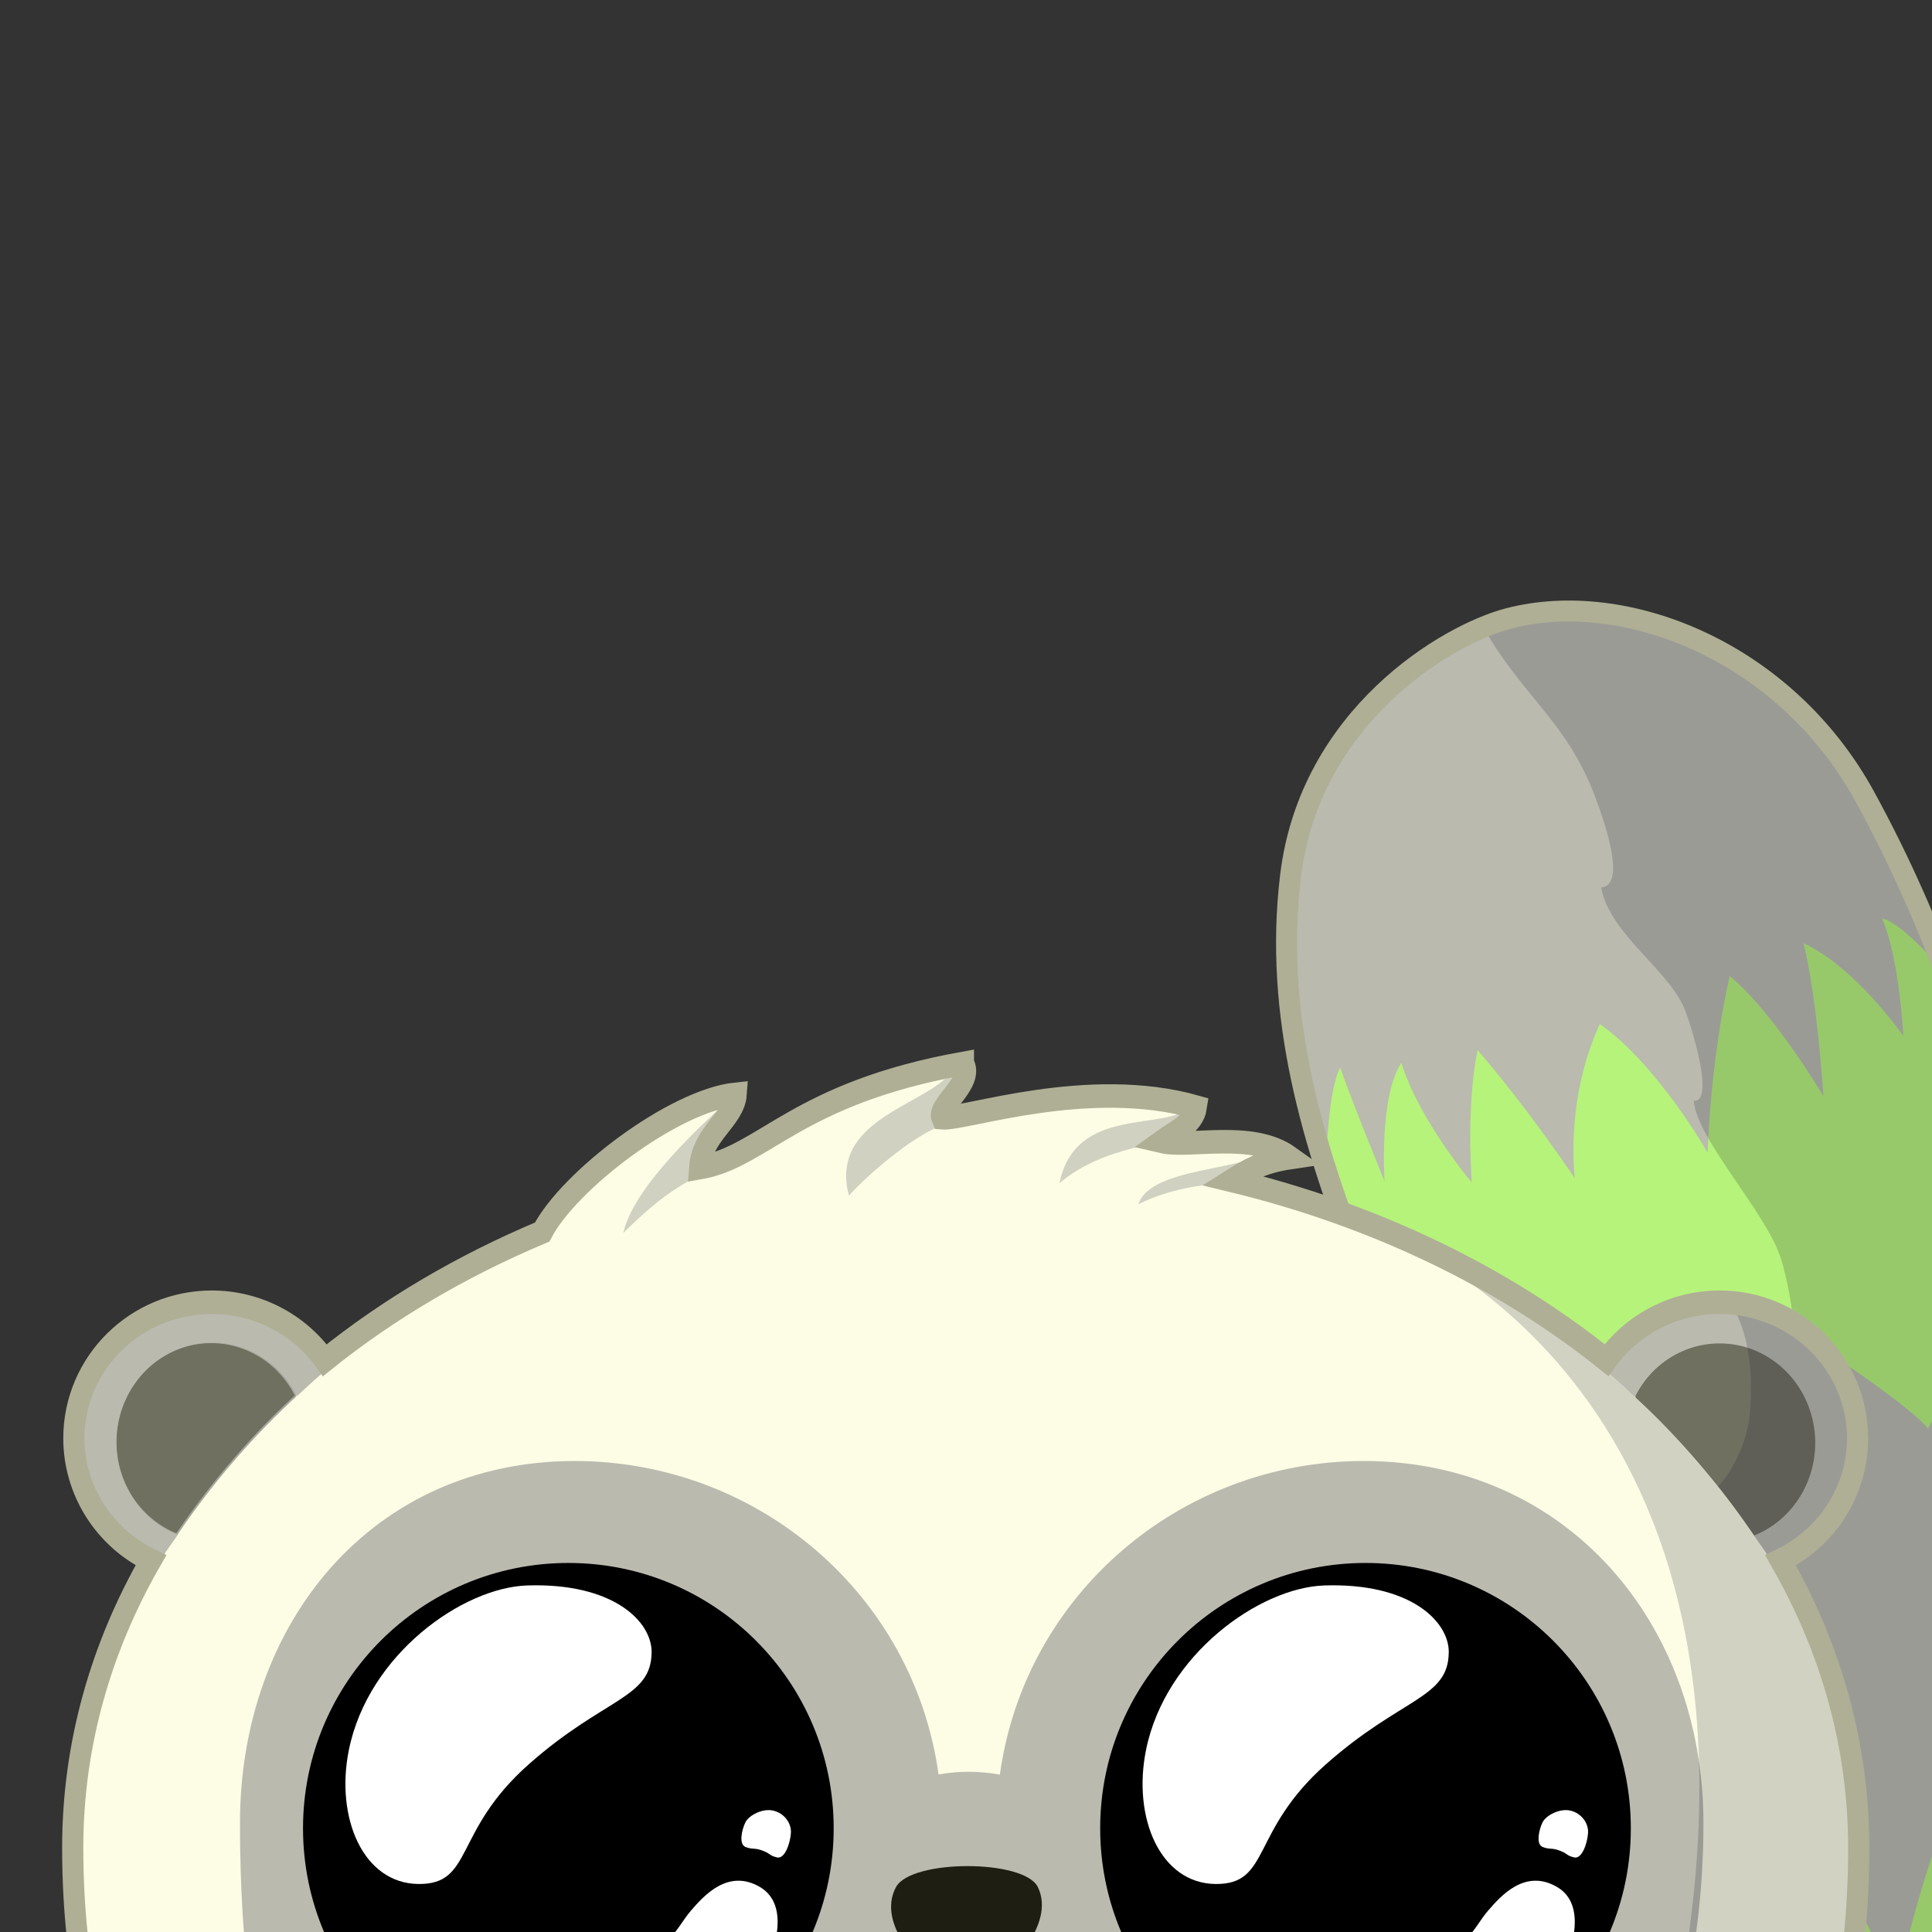 <?xml version="1.0" encoding="UTF-8" standalone="no"?>
<!-- Created with Inkscape (http://www.inkscape.org/) -->

<svg
   xmlns:osb="http://www.openswatchbook.org/uri/2009/osb"
   xmlns:dc="http://purl.org/dc/elements/1.1/"
   xmlns:cc="http://creativecommons.org/ns#"
   xmlns:rdf="http://www.w3.org/1999/02/22-rdf-syntax-ns#"
   xmlns:svg="http://www.w3.org/2000/svg"
   xmlns="http://www.w3.org/2000/svg"
   xmlns:sodipodi="http://sodipodi.sourceforge.net/DTD/sodipodi-0.dtd"
   xmlns:inkscape="http://www.inkscape.org/namespaces/inkscape"
   width="210mm"
   height="210mm"
   viewBox="0 0 210 210"
   version="1.1"
   id="svg8"
   inkscape:version="0.92.4 (5da689c313, 2019-01-14)"
   sodipodi:docname="LarrySub_base.svg"
   inkscape:export-filename="C:\Users\Totakk920\Pictures\Sharimp Twitch Emote\LarrySub_base_18px.png"
   inkscape:export-xdpi="2.1771429"
   inkscape:export-ydpi="2.1771429">
  <rect x="0" y="0" width="210" height="210" fill="#333333" stroke="none"/>
  <defs
     id="defs2">
    <linearGradient
       id="linearGradient4961"
       osb:paint="solid">
      <stop
         style="stop-color:#000000;stop-opacity:1;"
         offset="0"
         id="stop4959" />
    </linearGradient>
    <clipPath
       clipPathUnits="userSpaceOnUse"
       id="clipPath6417">
      <path
         inkscape:connector-curvature="0"
         style="fill:#000000;fill-opacity:1;stroke:none;stroke-width:0.983;stroke-opacity:1"
         d="m 103.236,59.181 c -14.24,0 -27.103,4.706 -36.294,12.322 a 7.821,7.943 0 0 0 -6.393,-3.385 7.821,7.943 0 0 0 -7.821,7.943 7.821,7.943 0 0 0 4.364,7.114 c -2.846,5.106 -4.429,10.782 -4.429,16.778 0,28.6 22.642,40.772 50.573,40.772 27.931,0 50.573,-11.184 50.573,-40.772 0,-5.994 -1.583,-11.668 -4.427,-16.773 a 7.821,7.943 0 0 0 4.362,-7.119 7.821,7.943 0 0 0 -7.821,-7.943 7.821,7.943 0 0 0 -6.397,3.381 C 130.335,63.886 117.474,59.181 103.236,59.181 Z"
         id="path6419" />
    </clipPath>
  </defs>
  <sodipodi:namedview
     id="base"
     pagecolor="#ffffff"
     bordercolor="#666666"
     borderopacity="1.0"
     inkscape:pageopacity="0.0"
     inkscape:pageshadow="2"
     inkscape:zoom="0.7"
     inkscape:cx="449.82016"
     inkscape:cy="254.16517"
     inkscape:document-units="mm"
     inkscape:current-layer="g6525"
     showgrid="false"
     showguides="true"
     inkscape:guide-bbox="true"
     inkscape:window-width="1920"
     inkscape:window-height="1018"
     inkscape:window-x="-8"
     inkscape:window-y="-8"
     inkscape:window-maximized="1"
     inkscape:snap-others="true"
     inkscape:snap-nodes="true" />
  <g
     inkscape:label="Layer 1"
     inkscape:groupmode="layer"
     id="layer1"
     transform="translate(0,-87)">
    <g
       id="g6787"
       transform="matrix(2.157,0,0,2.157,-120.002,-69.033)">
      <g
         transform="matrix(0.836,0,0,0.836,18.399,40.115)"
         id="g6525">
        <g
           id="g881"
           transform="matrix(1.094,-0.316,0.316,1.094,-38.385,59.394)">
          <path
             sodipodi:nodetypes="cccccccccccc"
             inkscape:connector-curvature="0"
             id="path6875"
             d="m 127.423,104.31 30.911,3.083 1.25,-9.082 0.417,-9.748 -0.25,-10.082 -0.916,-5.082 -33.244,-0.417 -0.417,5.916 0.167,5.249 0.833,8.249 0.75,6.915 z"
             style="fill:#b6f37a;fill-opacity:1;stroke:none;stroke-width:0.117px;stroke-linecap:butt;stroke-linejoin:miter;stroke-opacity:1" />
          <path
             inkscape:connector-curvature="0"
             id="path915"
             d="m 126.514,118.197 -1.532,9.426 -2.121,8.955 -3.299,12.49 -1.06,7.07 -1.414,7.659 -0.118,1.178 2.71,1.532 4.478,3.064 4.36,3.181 1.414,0.943 6.245,-7.305 4.595,-5.067 3.888,-4.242 2.357,-5.067 3.653,-9.426 3.064,-9.898 2.239,-9.073 z"
             style="fill:#b6f37a;fill-opacity:1;stroke:none;stroke-width:0.117px;stroke-linecap:butt;stroke-linejoin:miter;stroke-opacity:1" />
          <path
             sodipodi:nodetypes="ccccccccccccccccccccccccccccccccc"
             inkscape:connector-curvature="0"
             id="path6857"
             d="m 126.932,95.204 0.242,5.94 -0.167,12.914 c 0,0 -0.845,6.339 -1.087,8.792 0,0 0.754,-2.93 1.788,-3.692 -0.252,2.108 -0.547,6.425 -0.547,6.425 0,0 1.615,-4.126 3.383,-5.229 -0.487,3.142 0.479,7.338 0.479,7.338 0,0 1.361,-3.635 3.206,-6.161 0.951,3.953 1.484,8.367 1.484,8.367 0,0 1.237,-3.898 4.546,-6.745 1.681,3.313 1.945,8.634 1.945,8.634 0,0 2.071,-4.16 4.911,-7.874 1.161,2.736 1.51,7.893 1.51,7.893 0,0 1.889,-4.733 2.519,-7.728 1.787,2.375 2.385,6.741 2.385,6.741 0,0 2.026,-3.955 2.144,-6.269 l 1.331,-7.243 0.975,-7.117 1.024,-8.106 c 0,0 0.833,-4.057 -0.131,-6.155 -0.977,4.791 -1.037,5.497 -1.626,6.381 0.118,-1.237 -2.097,-5.018 -2.097,-5.018 0,0 -0.511,3.992 -3.044,6.289 -0.53,-1.296 -3.735,-5.077 -3.735,-5.077 0,0 -3.361,5.249 -3.597,7.017 -0.648,-2.062 -3.981,-7.687 -3.981,-7.687 0,0 -2.215,3.575 -2.922,5.814 -1.119,-1.296 -3.489,-5.745 -3.489,-5.745 0,0 -1.045,1.779 -1.457,4.489 -1.119,-1.178 -2.701,-5.288 -2.701,-5.288 0,0 -0.598,2.583 -0.299,4.621 -2.062,-2.298 -2.991,-6.523 -2.991,-6.523 z"
             style="fill:#babaaf;fill-opacity:1;stroke:none;stroke-width:0.117px;stroke-linecap:butt;stroke-linejoin:miter;stroke-opacity:1" />
          <path
             sodipodi:nodetypes="cccccccccccccccccccccccccccc"
             inkscape:connector-curvature="0"
             id="path6855"
             d="m 125.1,78.842 0.353,2.239 c 0,0 1.119,-3.535 2.062,-4.478 0.118,2.121 0.589,6.422 0.589,6.422 0,0 0.943,-4.36 2.592,-5.774 0.059,3.181 1.826,7.129 1.826,7.129 0,0 0.766,-3.829 2.239,-6.657 1.709,3.712 3.064,7.954 3.064,7.954 0,0 0.589,-4.065 3.535,-7.482 2.357,2.946 3.594,8.13 3.594,8.13 0,0 1.414,-4.478 3.712,-8.66 1.709,2.474 3.005,7.482 3.005,7.482 0,0 1.119,-5.008 1.237,-8.071 2.298,2.003 3.712,6.186 3.712,6.186 0,0 0.943,-4.006 0.648,-6.304 1.119,0.707 2.357,3.712 2.357,3.712 l -0.589,-5.715 -1.775,-7.367 -2.585,-4.769 -4.618,-4.319 -5.397,-2.161 -3.417,-0.118 -3.888,1.06 -4.36,2.239 -3.181,2.946 -2.003,3.476 -1.885,6.186 z"
             style="fill:#babaaf;fill-opacity:1;stroke:none;stroke-width:0.117px;stroke-linecap:butt;stroke-linejoin:miter;stroke-opacity:1" />
          <path
             sodipodi:nodetypes="cccsscscscscscccccccccccccccccc"
             inkscape:connector-curvature="0"
             id="path2344"
             d="m 119.833,160.681 c 0,-0.62 18.444,-13.689 18.444,-13.689 l 3.926,-15.204 c 0.521,-6.599 -16.277,-20.522 -14.823,-27.688 0.075,-0.371 5.782,0.88 5.934,0.557 0.543,-1.159 4.442,-2.935 7.825,-2.004 4.638,1.218 3.989,5.032 4.054,2.779 0.05,-1.75 -0.491,-5.382 0.214,-6.889 1.187,0.86 1.752,-3.784 1.72,-5.7 -0.043,-2.599 -2.533,-7.321 -2.116,-9.363 0.986,0.368 0.997,-3.241 0.893,-4.667 -0.169,-2.314 -2.727,-4.998 -2.47,-7.542 0.87,0.172 1.296,-1.247 1.027,-4.691 -0.336,-4.3 -2.248,-6.187 -3.218,-10.361 l 4.324,0.332 4.491,1.947 4.618,4.319 2.585,4.769 1.775,7.367 0.927,8.717 -0.044,9.01 -0.917,9.405 -1.393,10.582 -1.636,10.95 -2.182,8.297 -3.12,10.148 -2.851,7.532 -3.041,7.251 -12.82,14.31 -2.026,2.422 z"
             style="fill:#151227;fill-opacity:0.184;stroke:none;stroke-width:0.123px;stroke-linecap:butt;stroke-linejoin:miter;stroke-opacity:1" />
          <path
             sodipodi:nodetypes="sssssccczs"
             inkscape:connector-curvature="0"
             id="path6853"
             d="m 127.339,109.713 c 0.72,-15.235 -5.331,-29.939 0.471,-43.597 3.327,-7.833 11.479,-9.974 14.863,-9.886 6.384,0.167 13.594,5.75 15.501,14.274 3.384,15.125 1.454,30.644 -1.902,50.578 -2.786,16.545 -11.495,35.763 -11.495,35.763 l -14.847,16.732 -12.961,-8.719 c 0,0 1.354,-8.951 3.299,-18.381 1.945,-9.43 6.201,-18.381 7.07,-36.763 z"
             style="fill:none;fill-opacity:1;stroke:#afaf95;stroke-width:1.11;stroke-linecap:butt;stroke-linejoin:miter;stroke-miterlimit:4;stroke-dasharray:none;stroke-opacity:1" />
        </g>
        <path
           style="fill:#fdfde5;fill-opacity:1;stroke:#f2f2ce;stroke-width:1.132;stroke-linecap:butt;stroke-linejoin:miter;stroke-miterlimit:4;stroke-dasharray:none;stroke-opacity:1"
           d="m 195.543,207.759 c 0,0 -0.628,-10.794 15.902,-16.661 5.809,-2.062 29.282,-1.31 33.646,0 15.18,4.557 14.726,16.661 14.726,16.661 z"
           id="path6470"
           inkscape:connector-curvature="0"
           sodipodi:nodetypes="csscc" />
        <g
           id="g917"
           transform="matrix(1.212,0,0,1.212,-19.385,-6.254)">
          <g
             transform="matrix(0.856,0,0,0.951,13.395,-1.426)"
             id="g6846">
            <path
               id="path3713-0"
               d="m 100.675,96.049 -4.065,1.15 -4.82,1.857 -2.741,1.68 -2.363,0.84 0.237,-1.061 1.087,-1.902 0.52,-0.973 -3.167,0.796 -4.206,2.609 -2.41,1.813 -1.273,1.935 c -4.714,1.78 -8.992,4.057 -12.689,6.738 -1.499,-1.901 -3.945,-3.034 -6.557,-3.037 -4.43,-1e-5 -8.021,3.191 -8.021,7.127 0.004,2.711 1.739,5.185 4.476,6.383 -2.918,4.581 -4.543,9.674 -4.543,15.055 0,25.662 23.221,36.583 51.866,36.583 28.645,0 51.866,-10.035 51.866,-36.583 0,-5.379 -1.623,-10.47 -4.54,-15.05 2.738,-1.199 4.472,-3.676 4.473,-6.388 2e-5,-3.936 -3.591,-7.127 -8.021,-7.127 -2.612,0.002 -5.06,1.134 -6.561,3.034 -5.24,-3.798 -11.644,-6.787 -18.806,-8.695 l 0.06,-0.019 -0.292,-0.044 c -0.798,-0.21 -1.606,-0.405 -2.423,-0.588 l 0.54,-0.474 1.985,-0.796 -1.276,-0.708 -2.741,0.044 h -3.025 l 0.945,-0.575 1.087,-1.238 -1.56,-0.487 -4.585,-0.266 -5.955,0.929 -2.552,0.354 0.378,-0.929 0.851,-1.769 z"
               style="fill:#fdfde5;fill-opacity:1;stroke:none;stroke-width:1.039;stroke-miterlimit:4;stroke-dasharray:none;stroke-opacity:1"
               inkscape:connector-curvature="0" />
            <path
               inkscape:connector-curvature="0"
               id="path6558-2"
               d="m 141.009,113.407 a 5.557,5.199 0 0 1 0.251,-0.409 5.557,5.199 0 0 1 0.323,-0.423 5.557,5.199 0 0 1 0.366,-0.391 5.557,5.199 0 0 1 0.406,-0.354 5.557,5.199 0 0 1 0.442,-0.314 5.557,5.199 0 0 1 0.473,-0.272 5.557,5.199 0 0 1 0.5,-0.226 5.557,5.199 0 0 1 0.522,-0.178 5.557,5.199 0 0 1 0.538,-0.129 5.557,5.199 0 0 1 0.549,-0.077 5.557,5.199 0 0 1 0.555,-0.026 5.557,5.199 0 0 1 0.393,0.013 5.557,5.199 0 0 1 0.551,0.062 5.557,5.199 0 0 1 0.542,0.114 5.557,5.199 0 0 1 0.527,0.164 5.557,5.199 0 0 1 0.507,0.212 5.557,5.199 0 0 1 0.482,0.258 5.557,5.199 0 0 1 0.452,0.302 5.557,5.199 0 0 1 0.418,0.343 5.557,5.199 0 0 1 0.378,0.381 5.557,5.199 0 0 1 0.336,0.414 5.557,5.199 0 0 1 0.29,0.443 5.557,5.199 0 0 1 0.241,0.468 5.557,5.199 0 0 1 0.191,0.488 5.557,5.199 0 0 1 0.138,0.503 5.557,5.199 0 0 1 0.083,0.514 5.557,5.199 0 0 1 0.028,0.519 5.557,5.199 0 0 1 -0.014,0.368 5.557,5.199 0 0 1 -0.067,0.516 5.557,5.199 0 0 1 -0.121,0.507 5.557,5.199 0 0 1 -0.175,0.493 5.557,5.199 0 0 1 -0.227,0.474 5.557,5.199 0 0 1 -0.276,0.451 5.557,5.199 0 0 1 -0.323,0.423 5.557,5.199 0 0 1 -0.366,0.39 5.557,5.199 0 0 1 -0.407,0.355 5.557,5.199 0 0 1 -0.442,0.314 5.557,5.199 0 0 1 -0.473,0.271 5.557,5.199 0 0 1 -0.5,0.226 5.557,5.199 0 0 1 -0.171,0.058 c -2.045,-2.717 -4.398,-5.164 -6.919,-7.247 z"
               style="fill:#707061;fill-opacity:1;stroke:#707061;stroke-width:0.097;stroke-linecap:butt;stroke-linejoin:miter;stroke-miterlimit:4;stroke-dasharray:none;stroke-opacity:1" />
            <path
               id="path6533-3"
               d="m 145.295,108.512 4.538,0.619 2.552,2.167 1.56,3.361 -0.331,3.759 -2.457,2.52 -2.414,0.871 c -0.275,-0.393 -0.584,-0.76 -0.872,-1.143 a 5.557,5.199 0 0 0 0.171,-0.058 5.557,5.199 0 0 0 0.5,-0.226 5.557,5.199 0 0 0 0.473,-0.271 5.557,5.199 0 0 0 0.442,-0.314 5.557,5.199 0 0 0 0.407,-0.355 5.557,5.199 0 0 0 0.366,-0.39 5.557,5.199 0 0 0 0.323,-0.423 5.557,5.199 0 0 0 0.276,-0.451 5.557,5.199 0 0 0 0.227,-0.474 5.557,5.199 0 0 0 0.175,-0.493 5.557,5.199 0 0 0 0.121,-0.507 5.557,5.199 0 0 0 0.067,-0.516 5.557,5.199 0 0 0 0.014,-0.368 5.557,5.199 0 0 0 -0.028,-0.519 5.557,5.199 0 0 0 -0.083,-0.514 5.557,5.199 0 0 0 -0.138,-0.503 5.557,5.199 0 0 0 -0.191,-0.488 5.557,5.199 0 0 0 -0.241,-0.468 5.557,5.199 0 0 0 -0.291,-0.443 5.557,5.199 0 0 0 -0.336,-0.414 5.557,5.199 0 0 0 -0.378,-0.381 5.557,5.199 0 0 0 -0.418,-0.343 5.557,5.199 0 0 0 -0.452,-0.302 5.557,5.199 0 0 0 -0.482,-0.258 5.557,5.199 0 0 0 -0.507,-0.212 5.557,5.199 0 0 0 -0.527,-0.164 5.557,5.199 0 0 0 -0.542,-0.114 5.557,5.199 0 0 0 -0.551,-0.062 5.557,5.199 0 0 0 -0.393,-0.013 5.557,5.199 0 0 0 -0.555,0.026 5.557,5.199 0 0 0 -0.549,0.077 5.557,5.199 0 0 0 -0.538,0.129 5.557,5.199 0 0 0 -0.522,0.178 5.557,5.199 0 0 0 -0.5,0.226 5.557,5.199 0 0 0 -0.473,0.272 5.557,5.199 0 0 0 -0.442,0.314 5.557,5.199 0 0 0 -0.406,0.354 5.557,5.199 0 0 0 -0.366,0.391 5.557,5.199 0 0 0 -0.323,0.423 5.557,5.199 0 0 0 -0.251,0.409 c -0.525,-0.433 -1.044,-0.881 -1.58,-1.281 l 1.908,-2.387 z"
               style="fill:#babaaf;fill-opacity:1;stroke:none;stroke-width:0.256px;stroke-linecap:butt;stroke-linejoin:miter;stroke-opacity:1"
               inkscape:connector-curvature="0" />
            <path
               inkscape:connector-curvature="0"
               id="path6558"
               d="m 63.158,113.359 a 5.557,5.199 0 0 0 -0.251,-0.409 5.557,5.199 0 0 0 -0.323,-0.423 5.557,5.199 0 0 0 -0.366,-0.391 5.557,5.199 0 0 0 -0.406,-0.354 5.557,5.199 0 0 0 -0.442,-0.314 5.557,5.199 0 0 0 -0.473,-0.272 5.557,5.199 0 0 0 -0.5,-0.226 5.557,5.199 0 0 0 -0.522,-0.178 5.557,5.199 0 0 0 -0.538,-0.129 5.557,5.199 0 0 0 -0.549,-0.077 5.557,5.199 0 0 0 -0.555,-0.026 5.557,5.199 0 0 0 -0.393,0.013 5.557,5.199 0 0 0 -0.551,0.062 5.557,5.199 0 0 0 -0.542,0.114 5.557,5.199 0 0 0 -0.527,0.164 5.557,5.199 0 0 0 -0.507,0.212 5.557,5.199 0 0 0 -0.482,0.258 5.557,5.199 0 0 0 -0.452,0.302 5.557,5.199 0 0 0 -0.418,0.343 5.557,5.199 0 0 0 -0.378,0.381 5.557,5.199 0 0 0 -0.336,0.414 5.557,5.199 0 0 0 -0.291,0.443 5.557,5.199 0 0 0 -0.241,0.468 5.557,5.199 0 0 0 -0.191,0.488 5.557,5.199 0 0 0 -0.138,0.503 5.557,5.199 0 0 0 -0.083,0.514 5.557,5.199 0 0 0 -0.028,0.519 5.557,5.199 0 0 0 0.014,0.368 5.557,5.199 0 0 0 0.067,0.516 5.557,5.199 0 0 0 0.121,0.507 5.557,5.199 0 0 0 0.175,0.493 5.557,5.199 0 0 0 0.227,0.474 5.557,5.199 0 0 0 0.276,0.451 5.557,5.199 0 0 0 0.323,0.423 5.557,5.199 0 0 0 0.366,0.39 5.557,5.199 0 0 0 0.407,0.355 5.557,5.199 0 0 0 0.442,0.314 5.557,5.199 0 0 0 0.473,0.271 5.557,5.199 0 0 0 0.5,0.226 5.557,5.199 0 0 0 0.171,0.058 c 2.045,-2.717 4.398,-5.164 6.919,-7.247 z"
               style="fill:#707061;fill-opacity:1;stroke:#a7a79e;stroke-width:0.097;stroke-linecap:butt;stroke-linejoin:miter;stroke-miterlimit:4;stroke-dasharray:none;stroke-opacity:1" />
            <path
               id="path6533"
               d="m 58.872,108.475 -4.538,0.619 -2.552,2.167 -1.56,3.361 0.331,3.759 2.457,2.52 2.414,0.871 c 0.275,-0.393 0.584,-0.76 0.872,-1.143 a 5.557,5.199 0 0 1 -0.171,-0.058 5.557,5.199 0 0 1 -0.5,-0.226 5.557,5.199 0 0 1 -0.473,-0.271 5.557,5.199 0 0 1 -0.442,-0.314 5.557,5.199 0 0 1 -0.407,-0.355 5.557,5.199 0 0 1 -0.366,-0.39 5.557,5.199 0 0 1 -0.323,-0.423 5.557,5.199 0 0 1 -0.276,-0.451 5.557,5.199 0 0 1 -0.227,-0.474 5.557,5.199 0 0 1 -0.175,-0.493 5.557,5.199 0 0 1 -0.121,-0.507 5.557,5.199 0 0 1 -0.067,-0.516 5.557,5.199 0 0 1 -0.014,-0.368 5.557,5.199 0 0 1 0.028,-0.519 5.557,5.199 0 0 1 0.083,-0.514 5.557,5.199 0 0 1 0.138,-0.503 5.557,5.199 0 0 1 0.191,-0.488 5.557,5.199 0 0 1 0.241,-0.468 5.557,5.199 0 0 1 0.291,-0.443 5.557,5.199 0 0 1 0.336,-0.414 5.557,5.199 0 0 1 0.378,-0.381 5.557,5.199 0 0 1 0.418,-0.343 5.557,5.199 0 0 1 0.452,-0.302 5.557,5.199 0 0 1 0.482,-0.258 5.557,5.199 0 0 1 0.507,-0.212 5.557,5.199 0 0 1 0.527,-0.164 5.557,5.199 0 0 1 0.542,-0.114 5.557,5.199 0 0 1 0.551,-0.062 5.557,5.199 0 0 1 0.393,-0.013 5.557,5.199 0 0 1 0.555,0.026 5.557,5.199 0 0 1 0.549,0.077 5.557,5.199 0 0 1 0.538,0.129 5.557,5.199 0 0 1 0.522,0.178 5.557,5.199 0 0 1 0.5,0.226 5.557,5.199 0 0 1 0.473,0.272 5.557,5.199 0 0 1 0.442,0.314 5.557,5.199 0 0 1 0.406,0.354 5.557,5.199 0 0 1 0.366,0.391 5.557,5.199 0 0 1 0.323,0.423 5.557,5.199 0 0 1 0.251,0.409 c 0.525,-0.433 1.044,-0.881 1.58,-1.281 l -1.908,-2.387 z"
               style="fill:#babaaf;fill-opacity:1;stroke:none;stroke-width:0.256px;stroke-linecap:butt;stroke-linejoin:miter;stroke-opacity:1"
               inkscape:connector-curvature="0" />
            <g
               clip-path="url(#clipPath6417)"
               transform="matrix(1.022,0,0,0.947,-3.393,40.308)"
               id="g4761">
              <path
                 sodipodi:nodetypes="ccczccccccc"
                 inkscape:connector-curvature="0"
                 id="path4742"
                 transform="matrix(0.265,0,0,0.265,0.161,0)"
                 d="m 304.982,304.691 c -43.528,5.8e-4 -71.854,33.793 -71.853,75.477 0,50.25 11.144,113.813 71.853,148.887 0,0 53.274,11.281 84.085,11.911 30.811,0.631 84.085,-11.911 84.085,-11.911 51.609,-50.162 73.934,-98.637 73.934,-148.887 5.9e-4,-41.684 -29.397,-75.476 -72.924,-75.477 -39.409,0.043 -72.727,27.955 -78.012,65.354 -2.172,-0.381 -4.373,-0.579 -6.578,-0.594 -2.206,0.002 -4.409,0.188 -6.584,0.557 -5.302,-37.382 -38.612,-65.273 -78.006,-65.316 z"
                 style="fill:#babaaf;fill-opacity:1;stroke:none;stroke-width:2.891;stroke-linecap:round;stroke-miterlimit:4;stroke-dasharray:none;stroke-opacity:1" />
            </g>
            <path
               sodipodi:nodetypes="ccccc"
               inkscape:connector-curvature="0"
               id="path6682"
               d="m 88.296,97.933 c 0,0 -5.495,4.177 -6.113,6.918 1.521,-1.389 3.425,-2.781 5.043,-3.184 l -0.182,-1.49 z"
               style="fill:#151227;fill-opacity:0.184;stroke:none;stroke-width:0.265px;stroke-linecap:butt;stroke-linejoin:miter;stroke-opacity:1" />
            <path
               sodipodi:nodetypes="ccccc"
               inkscape:connector-curvature="0"
               id="path6693"
               d="m 101.441,96.114 c -0.969,2.005 -7.397,2.523 -6.152,6.779 1.252,-1.25 4.134,-3.416 5.637,-3.717 -0.149,-0.962 -0.434,0.088 0.682,-2.026 z"
               style="fill:#151227;fill-opacity:0.184;stroke:none;stroke-width:0.265px;stroke-linecap:butt;stroke-linejoin:miter;stroke-opacity:1" />
            <path
               sodipodi:nodetypes="cccc"
               inkscape:connector-curvature="0"
               id="path6695"
               d="m 115.137,98.221 c -1.343,1.351 -6.698,-0.106 -7.614,4.025 2.461,-1.937 6.614,-2.197 6.614,-2.197 -0.167,-0.668 1.401,-0.994 1,-1.829 z"
               style="fill:#151227;fill-opacity:0.184;stroke:none;stroke-width:0.265px;stroke-linecap:butt;stroke-linejoin:miter;stroke-opacity:1" />
            <path
               sodipodi:nodetypes="cccc"
               inkscape:connector-curvature="0"
               id="path6697"
               d="m 119.692,100.485 c -1.228,1.134 -6.874,0.874 -7.583,2.858 1.984,-0.898 4.512,-1.181 5.693,-1.016 -0.118,-0.496 2.528,-1.323 1.89,-1.843 z"
               style="fill:#151227;fill-opacity:0.184;stroke:none;stroke-width:0.265px;stroke-linecap:butt;stroke-linejoin:miter;stroke-opacity:1" />
            <path
               sodipodi:nodetypes="cscccccccccccccccccccccccccccc"
               inkscape:connector-curvature="0"
               id="path6601"
               d="m 69.114,127.475 c 0,0 68.541,6.823 72.979,-20.911 4.438,-27.735 -16.528,-34.175 -16.528,-34.175 l 7.273,3.082 4.939,3.656 c 0,0 3.751,2.887 5.946,5.501 0,0 1.256,-1.123 1.654,-3.171 0.511,-4.148 -1.104,-5.775 -1.104,-5.775 l 4.469,1.83 1.847,2.212 0.616,2.958 -0.878,2.969 -1.739,1.69 -1.574,0.95 2.28,4.129 1.406,4.7 0.61,4.794 -0.392,5.622 -1.264,5.535 -2.092,4.532 -3.399,4.968 -4.445,3.922 -5.84,3.661 -7.583,2.702 -7.845,1.918 -10.111,1.046 -10.547,-0.174 -9.675,-0.959 -8.019,-1.83 z"
               style="fill:#151227;fill-opacity:0.183;stroke:none;stroke-width:0.244px;stroke-linecap:butt;stroke-linejoin:miter;stroke-opacity:1"
               transform="matrix(1.084,0,0,1.084,-9.997,26.355)" />
            <path
               sodipodi:nodetypes="ccccccccssscccccccccc"
               inkscape:connector-curvature="0"
               id="path3713"
               d="m 101.942,95.977 c -9.729,1.573 -11.58,4.878 -15.323,5.457 0.15,-1.798 2.022,-2.58 2.122,-3.846 -3.649,0.335 -9.734,4.531 -11.273,7.21 -4.689,1.774 -8.947,4.039 -12.628,6.704 -1.499,-1.898 -3.947,-3.03 -6.559,-3.033 -4.431,9e-5 -8.023,3.187 -8.023,7.118 0.004,2.708 1.74,5.179 4.478,6.376 -2.919,4.576 -4.544,9.662 -4.544,15.035 0,25.63 23.229,36.538 51.884,36.538 28.655,0 51.884,-10.023 51.884,-36.538 0,-5.372 -1.624,-10.457 -4.542,-15.031 2.739,-1.198 4.473,-3.671 4.475,-6.38 -2.3e-4,-3.931 -3.592,-7.117 -8.023,-7.118 -2.613,0.001 -5.062,1.132 -6.563,3.03 -5.953,-4.308 -13.408,-7.575 -21.771,-9.399 0.844,-0.479 1.713,-0.973 3.388,-1.197 -2.215,-1.427 -5.815,-0.501 -7.452,-0.844 0.769,-0.5 1.861,-0.922 2.005,-1.798 -6.323,-1.611 -13.467,0.672 -14.788,0.562 -0.301,-0.61 1.925,-1.886 1.253,-2.845 z"
               style="fill:none;fill-opacity:1;stroke:#afaf95;stroke-width:1.23;stroke-miterlimit:4;stroke-dasharray:none;stroke-opacity:1" />
          </g>
          <g
             transform="matrix(0.854,0,0,0.854,13.708,12.214)"
             id="g6655">
            <g
               id="g4782"
               transform="matrix(1.084,0,0,1.084,-9.997,26.355)">
              <g
                 id="g6625">
                <path
                   style="fill:#1e1e13;fill-opacity:1;stroke:none;stroke-width:0.757px;stroke-linecap:butt;stroke-linejoin:miter;stroke-opacity:1"
                   d="m 103.336,109.493 c -2.464,-0.93 -4.895,-3.704 -3.809,-5.694 0.818,-1.499 6.882,-1.499 7.617,0 0.976,1.99 -1.511,4.765 -3.809,5.694 z"
                   id="path4668"
                   inkscape:connector-curvature="0"
                   sodipodi:nodetypes="cssc" />
                <g
                   transform="matrix(1.744,0,0,1.744,-77.485,-84.941)"
                   id="g6851">
                  <path
                     transform="matrix(0.922,0,0,0.922,9.222,-24.309)"
                     style="fill:#e35a5a;fill-opacity:1;stroke:none;stroke-width:0.265px;stroke-linecap:butt;stroke-linejoin:miter;stroke-opacity:1"
                     d="m 98.147,157.63 2.41,0.898 3.496,0.047 2.268,-0.567 1.37,-1.606 0.378,-1.984 -0.945,-3.118 -2.362,-2.551 -2.41,-0.945 -1.654,0.472 -2.221,1.701 -1.323,2.079 -0.283,2.551 0.378,1.89 z"
                     id="path6599"
                     inkscape:connector-curvature="0" />
                  <path
                     style="fill:#8a2d2d;fill-opacity:1;stroke:none;stroke-width:0.244px;stroke-linecap:butt;stroke-linejoin:miter;stroke-opacity:1"
                     d="m 99.186,120.13 c 0,0 2.238,-5.405 7.365,-6.319 -0.277,-0.565 -1.09,-1.09 -1.09,-1.09 l -1.438,-0.61 -2.223,0.479 -1.743,1.7 -1.22,1.7 -0.261,2.005 0.349,1.656 z"
                     id="path6597"
                     inkscape:connector-curvature="0"
                     sodipodi:nodetypes="cccccccccc" />
                  <path
                     style="fill:none;stroke:#1e1e13;stroke-width:0.461;stroke-linecap:butt;stroke-linejoin:miter;stroke-miterlimit:4;stroke-dasharray:none;stroke-opacity:1"
                     d="m 98.75,116.556 c 0.915,-2.963 3.661,-4.402 4.968,-4.402 1.307,0 4.14,1.787 4.837,4.663 0.436,2.353 0.436,3.225 -0.872,4.271 -1.307,1.046 -5.84,1.395 -7.844,-0.087 -1.903,-1.71 -1.279,-2.953 -1.09,-4.445 z"
                     id="path6595"
                     inkscape:connector-curvature="0"
                     sodipodi:nodetypes="cscscc" />
                </g>
              </g>
              <g
                 id="g4721"
                 transform="matrix(1.124,0,0,1.124,-10.621,-11.38)">
                <circle
                   style="fill:#000000;fill-opacity:1;stroke:none;stroke-width:1.224;stroke-miterlimit:4;stroke-dasharray:none;stroke-opacity:1"
                   id="path4616-5-7-7"
                   cx="82.334"
                   cy="99.665"
                   r="12.682" />
                <g
                   id="g4708"
                   transform="translate(0,-0.134)">
                  <path
                     sodipodi:nodetypes="szssss"
                     inkscape:connector-curvature="0"
                     id="path4691"
                     d="m 86.313,91.382 c -0.009,2.216 -2.256,2.154 -5.877,5.363 -3.621,3.209 -2.63,5.741 -5.266,5.716 -2.645,-0.025 -3.983,-3.166 -3.326,-6.409 0.923,-4.561 5.43,-7.759 8.525,-7.86 4.099,-0.134 5.951,1.711 5.945,3.19 z"
                     style="fill:#ffffff;fill-opacity:1;stroke:none;stroke-width:1.945;stroke-linecap:round;stroke-miterlimit:4;stroke-dasharray:none;stroke-opacity:1" />
                  <path
                     sodipodi:nodetypes="zzczsscz"
                     inkscape:connector-curvature="0"
                     id="path4693"
                     d="m 81.662,110.83 c 0.816,0.631 2.941,1.222 6.497,-0.912 3.557,-2.134 3.866,-4.083 3.866,-4.083 0,0 0.981,-2.345 -0.534,-3.23 -1.515,-0.886 -2.667,0.397 -3.302,1.135 -0.735,0.855 -0.993,2.009 -3.058,2.117 -2.189,0.114 -3.434,0.556 -4.197,1.791 -0.564,1.443 -0.087,2.55 0.728,3.181 z"
                     style="fill:#ffffff;fill-opacity:1;stroke:none;stroke-width:0.203px;stroke-linecap:butt;stroke-linejoin:miter;stroke-opacity:1" />
                  <path
                     sodipodi:nodetypes="zzzzzzz"
                     inkscape:connector-curvature="0"
                     id="path4696"
                     d="m 92.971,100.025 c -0.032,0.479 -0.286,1.265 -0.674,1.164 -0.388,-0.101 -0.255,-0.156 -0.661,-0.315 -0.406,-0.159 -0.481,-0.046 -0.829,-0.179 -0.348,-0.133 -0.174,-0.855 -0.009,-1.184 0.165,-0.329 0.81,-0.676 1.328,-0.557 0.517,0.118 0.877,0.592 0.845,1.071 z"
                     style="fill:#ffffff;fill-opacity:1;stroke:none;stroke-width:0.359;stroke-linecap:round;stroke-miterlimit:4;stroke-dasharray:none;stroke-opacity:1" />
                </g>
              </g>
              <g
                 id="g4721-9"
                 transform="matrix(1.124,0,0,1.124,32.205,-11.38)">
                <circle
                   style="fill:#000000;fill-opacity:1;stroke:none;stroke-width:1.224;stroke-miterlimit:4;stroke-dasharray:none;stroke-opacity:1"
                   id="path4616-5-7-7-5"
                   cx="82.334"
                   cy="99.665"
                   r="12.682" />
                <g
                   id="g4708-0"
                   transform="translate(0,-0.134)">
                  <path
                     sodipodi:nodetypes="szssss"
                     inkscape:connector-curvature="0"
                     id="path4691-4"
                     d="m 86.313,91.382 c -0.009,2.216 -2.256,2.154 -5.877,5.363 -3.621,3.209 -2.63,5.741 -5.266,5.716 -2.645,-0.025 -3.983,-3.166 -3.326,-6.409 0.923,-4.561 5.43,-7.759 8.525,-7.86 4.099,-0.134 5.951,1.711 5.945,3.19 z"
                     style="fill:#ffffff;fill-opacity:1;stroke:none;stroke-width:1.945;stroke-linecap:round;stroke-miterlimit:4;stroke-dasharray:none;stroke-opacity:1" />
                  <path
                     sodipodi:nodetypes="zzczsscz"
                     inkscape:connector-curvature="0"
                     id="path4693-4"
                     d="m 81.662,110.83 c 0.816,0.631 2.941,1.222 6.497,-0.912 3.557,-2.134 3.866,-4.083 3.866,-4.083 0,0 0.981,-2.345 -0.534,-3.23 -1.515,-0.886 -2.667,0.397 -3.302,1.135 -0.735,0.855 -0.993,2.009 -3.058,2.117 -2.189,0.114 -3.434,0.556 -4.197,1.791 -0.564,1.443 -0.087,2.55 0.728,3.181 z"
                     style="fill:#ffffff;fill-opacity:1;stroke:none;stroke-width:0.203px;stroke-linecap:butt;stroke-linejoin:miter;stroke-opacity:1" />
                  <path
                     sodipodi:nodetypes="zzzzzzz"
                     inkscape:connector-curvature="0"
                     id="path4696-4"
                     d="m 92.971,100.025 c -0.032,0.479 -0.286,1.265 -0.674,1.164 -0.388,-0.101 -0.255,-0.156 -0.661,-0.315 -0.406,-0.159 -0.481,-0.046 -0.829,-0.179 -0.348,-0.133 -0.174,-0.855 -0.009,-1.184 0.165,-0.329 0.81,-0.676 1.328,-0.557 0.517,0.118 0.877,0.592 0.845,1.071 z"
                     style="fill:#ffffff;fill-opacity:1;stroke:none;stroke-width:0.359;stroke-linecap:round;stroke-miterlimit:4;stroke-dasharray:none;stroke-opacity:1" />
                </g>
              </g>
            </g>
          </g>
        </g>
        <g
           id="g980"
           transform="translate(80.645,12.859)">
          <path
             inkscape:connector-curvature="0"
             id="path958-0"
             d="m 94.751,155.046 0.682,-2.292 0.062,-3.47 -1.239,-2.416 -2.045,-1.301 -3.222,-0.31 -2.912,0.682 -2.23,2.107 -1.983,3.036 -1.053,2.602 -0.744,2.664 -0.496,2.416 10.471,4.213 1.859,-2.231 2.045,-3.717 z"
             style="fill:#fdfde5;fill-opacity:1;stroke:none;stroke-width:0.123px;stroke-linecap:butt;stroke-linejoin:miter;stroke-opacity:1" />
          <path
             sodipodi:nodetypes="cccccccccc"
             inkscape:connector-curvature="0"
             id="path975"
             d="m 84.28,160.591 c 0,0 5.781,-3.439 7.342,-14.901 l 2.354,1.146 1.239,2.323 0.248,2.416 -0.682,3.717 -1.425,2.974 -2.788,4.089 -0.651,0.496 z"
             style="fill:#151227;fill-opacity:0.184;stroke:none;stroke-width:0.123px;stroke-linecap:butt;stroke-linejoin:miter;stroke-opacity:1" />
          <path
             inkscape:connector-curvature="0"
             id="path924"
             d="m 79.264,158.73 c 1.06,-5.656 3.888,-11.547 7.659,-12.843 3.771,-1.296 8.837,-0.236 8.484,5.774 -0.353,6.009 -5.538,11.429 -5.538,11.429 z"
             style="fill:none;fill-opacity:1;stroke:#afaf95;stroke-width:1.11;stroke-linecap:butt;stroke-linejoin:miter;stroke-miterlimit:4;stroke-dasharray:none;stroke-opacity:1" />
        </g>
        <g
           id="g985"
           transform="translate(79.158,13.603)">
          <path
             inkscape:connector-curvature="0"
             id="path958"
             d="m 105.997,154.426 -0.682,-2.292 -0.062,-3.47 1.239,-2.416 2.045,-1.301 3.222,-0.31 2.912,0.682 2.23,2.107 1.983,3.036 1.053,2.602 0.744,2.664 0.496,2.416 -10.471,4.213 -1.859,-2.231 -2.045,-3.717 z"
             style="fill:#fdfde5;fill-opacity:1;stroke:none;stroke-width:0.123px;stroke-linecap:butt;stroke-linejoin:miter;stroke-opacity:1" />
          <path
             sodipodi:nodetypes="cccccccc"
             inkscape:connector-curvature="0"
             id="path941"
             d="m 115.168,160.266 c 0,0 3.68,-8.324 -3.242,-15.334 0.438,-0.438 2.892,0.526 2.892,0.526 l 2.41,2.41 2.015,3.33 1.358,3.636 0.613,3.242 z"
             style="fill:#151227;fill-opacity:0.184;stroke:none;stroke-width:0.123px;stroke-linecap:butt;stroke-linejoin:miter;stroke-opacity:1" />
          <path
             inkscape:connector-curvature="0"
             id="path924-0"
             d="m 121.367,157.994 c -1.06,-5.656 -3.888,-11.547 -7.659,-12.843 -3.771,-1.296 -8.837,-0.236 -8.484,5.774 0.353,6.009 5.538,11.429 5.538,11.429 z"
             style="fill:none;fill-opacity:1;stroke:#afaf95;stroke-width:1.11;stroke-linecap:butt;stroke-linejoin:miter;stroke-miterlimit:4;stroke-dasharray:none;stroke-opacity:1" />
        </g>
      </g>
    </g>
  </g>
</svg>
